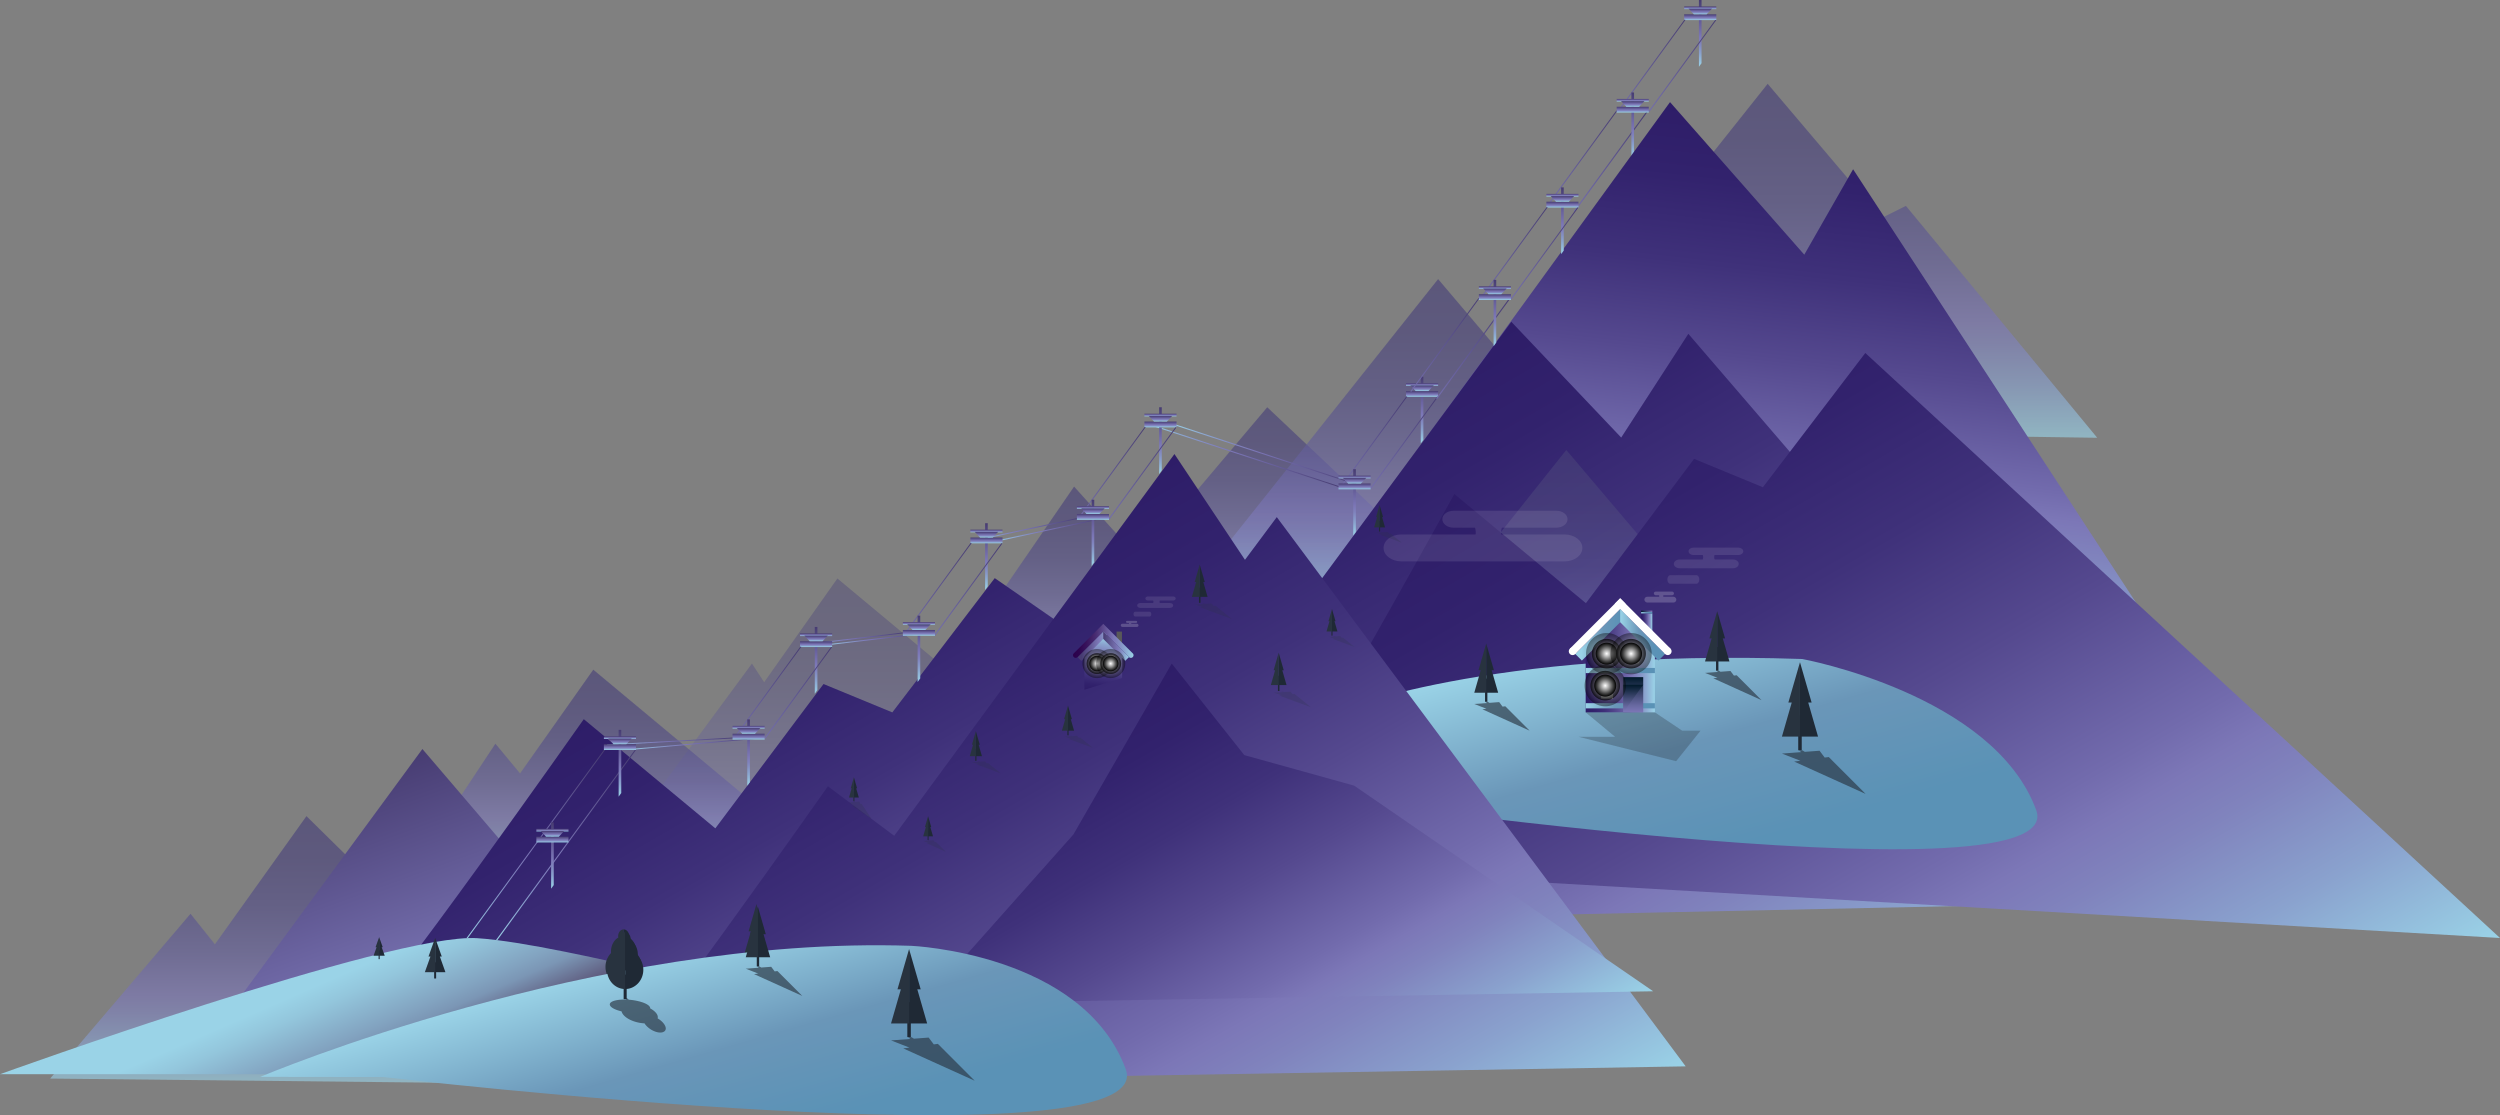 <svg xmlns="http://www.w3.org/2000/svg" xmlns:xlink="http://www.w3.org/1999/xlink" viewBox="0 0 3686.85 1644.58"><rect x="0" y="0" width="3686.85" height="1644.58" fill="#808080" stroke="none"/><defs><style>.cls-1{fill:url(#Безымянный_градиент_145);}.cls-2{fill:url(#Безымянный_градиент_145-2);}.cls-3{fill:url(#Безымянный_градиент_145-3);}.cls-4{fill:url(#Безымянный_градиент_145-4);}.cls-5{fill:url(#Безымянный_градиент_145-5);}.cls-6{fill:url(#Безымянный_градиент_145-6);}.cls-7{fill:url(#Безымянный_градиент_145-7);}.cls-8{fill:url(#Безымянный_градиент_145-8);}.cls-9{fill:url(#Безымянный_градиент_145-9);}.cls-10{fill:url(#Безымянный_градиент_145-10);}.cls-11{fill:url(#Безымянный_градиент_145-11);}.cls-12{fill:url(#Безымянный_градиент_145-12);}.cls-13,.cls-14,.cls-15,.cls-18,.cls-20,.cls-21,.cls-22,.cls-30{opacity:0.64;}.cls-102,.cls-103,.cls-105,.cls-106,.cls-121,.cls-122,.cls-123,.cls-126,.cls-127,.cls-129,.cls-13,.cls-130,.cls-14,.cls-15,.cls-18,.cls-19,.cls-20,.cls-21,.cls-22,.cls-30,.cls-36{isolation:isolate;}.cls-13{fill:url(#Безымянный_градиент_39);}.cls-14{fill:url(#Безымянный_градиент_39-2);}.cls-15{fill:url(#Безымянный_градиент_39-3);}.cls-16{fill:url(#Безымянный_градиент_118);}.cls-17{fill:url(#Безымянный_градиент_118-2);}.cls-18{fill:url(#Безымянный_градиент_39-4);}.cls-102,.cls-105,.cls-122,.cls-126,.cls-129,.cls-19{opacity:0.4;}.cls-19{fill:url(#Безымянный_градиент_39-5);}.cls-20{fill:url(#Безымянный_градиент_39-6);}.cls-21{fill:url(#Безымянный_градиент_39-7);}.cls-22{fill:url(#Безымянный_градиент_39-8);}.cls-23{fill:url(#Безымянный_градиент_145-13);}.cls-24{fill:url(#Безымянный_градиент_145-14);}.cls-25{fill:url(#Безымянный_градиент_118-3);}.cls-26{fill:url(#Безымянный_градиент_118-4);}.cls-27{fill:url(#Безымянный_градиент_126);}.cls-28{fill:#1f2935;}.cls-121,.cls-29,.cls-30,.cls-36{fill:#28333f;}.cls-31{fill:url(#Безымянный_градиент_118-5);}.cls-32{fill:url(#Безымянный_градиент_118-6);}.cls-33{fill:url(#Безымянный_градиент_47);}.cls-34{opacity:0.1;}.cls-35{fill:#fff;}.cls-109,.cls-36{opacity:0.2;}.cls-37{fill:url(#Безымянный_градиент_145-15);}.cls-38{fill:url(#Безымянный_градиент_145-16);}.cls-39{fill:url(#Безымянный_градиент_147);}.cls-40{fill:url(#Безымянный_градиент_147-2);}.cls-41{fill:url(#Безымянный_градиент_145-17);}.cls-42{fill:url(#Безымянный_градиент_145-18);}.cls-43{fill:url(#Безымянный_градиент_147-3);}.cls-44{fill:url(#Безымянный_градиент_147-4);}.cls-45{fill:url(#Безымянный_градиент_145-19);}.cls-46{fill:url(#Безымянный_градиент_145-20);}.cls-47{fill:url(#Безымянный_градиент_145-21);}.cls-48{fill:url(#Безымянный_градиент_145-22);}.cls-49{fill:url(#Безымянный_градиент_145-23);}.cls-50{fill:url(#Безымянный_градиент_145-24);}.cls-51{fill:url(#Безымянный_градиент_145-25);}.cls-52{fill:url(#Безымянный_градиент_145-26);}.cls-53{fill:url(#Безымянный_градиент_145-27);}.cls-54{fill:url(#Безымянный_градиент_145-28);}.cls-55{fill:url(#Безымянный_градиент_145-29);}.cls-56{fill:url(#Безымянный_градиент_145-30);}.cls-57{fill:url(#Безымянный_градиент_145-31);}.cls-58{fill:url(#Безымянный_градиент_145-32);}.cls-59{fill:url(#Безымянный_градиент_145-33);}.cls-60{fill:url(#Безымянный_градиент_145-34);}.cls-61{fill:url(#Безымянный_градиент_145-35);}.cls-62{fill:url(#Безымянный_градиент_145-36);}.cls-63{fill:url(#Безымянный_градиент_145-37);}.cls-64{fill:url(#Безымянный_градиент_145-38);}.cls-65{fill:url(#Безымянный_градиент_145-39);}.cls-66{fill:url(#Безымянный_градиент_145-40);}.cls-67{fill:url(#Безымянный_градиент_145-41);}.cls-68{fill:url(#Безымянный_градиент_145-42);}.cls-69{fill:url(#Безымянный_градиент_145-43);}.cls-70{fill:url(#Безымянный_градиент_145-44);}.cls-71{fill:url(#Безымянный_градиент_147-5);}.cls-72{fill:url(#Безымянный_градиент_147-6);}.cls-73{fill:url(#Безымянный_градиент_145-45);}.cls-74{fill:url(#Безымянный_градиент_145-46);}.cls-75{fill:url(#Безымянный_градиент_145-47);}.cls-76{fill:url(#Безымянный_градиент_145-48);}.cls-77{fill:url(#Безымянный_градиент_145-49);}.cls-78{fill:url(#Безымянный_градиент_145-50);}.cls-79{fill:url(#Безымянный_градиент_145-51);}.cls-80{fill:url(#Безымянный_градиент_145-52);}.cls-81{fill:url(#Безымянный_градиент_145-53);}.cls-82{fill:url(#Безымянный_градиент_145-54);}.cls-83{fill:url(#Безымянный_градиент_145-55);}.cls-84{fill:url(#Безымянный_градиент_145-56);}.cls-85{fill:url(#Безымянный_градиент_145-57);}.cls-86{fill:url(#Безымянный_градиент_145-58);}.cls-87{fill:url(#Безымянный_градиент_145-59);}.cls-88{fill:url(#Безымянный_градиент_145-60);}.cls-89{fill:url(#Безымянный_градиент_145-61);}.cls-90{fill:url(#Безымянный_градиент_145-62);}.cls-91{fill:url(#Безымянный_градиент_145-63);}.cls-92{fill:url(#Безымянный_градиент_145-64);}.cls-93{fill:url(#Безымянный_градиент_145-65);}.cls-94{fill:url(#Безымянный_градиент_145-66);}.cls-95{fill:url(#Безымянный_градиент_145-67);}.cls-96{fill:url(#Безымянный_градиент_145-68);}.cls-97{fill:#595959;}.cls-98{fill:url(#Безымянный_градиент_118-7);}.cls-99{fill:url(#Безымянный_градиент_145-69);}.cls-100{fill:url(#Безымянный_градиент_145-70);}.cls-101{fill:url(#Безымянный_градиент_107);}.cls-102{fill:url(#Безымянный_градиент_136);}.cls-103,.cls-106,.cls-123,.cls-127,.cls-130{opacity:0.72;}.cls-103{fill:url(#Безымянный_градиент_136-2);}.cls-104{fill:url(#Безымянный_градиент_136-3);}.cls-105{fill:url(#Безымянный_градиент_136-4);}.cls-106{fill:url(#Безымянный_градиент_136-5);}.cls-107{fill:url(#Безымянный_градиент_136-6);}.cls-108{fill:url(#Безымянный_градиент_126-2);}.cls-110{fill:url(#Безымянный_градиент_147-7);}.cls-111{fill:url(#Безымянный_градиент_118-8);}.cls-112{fill:url(#Безымянный_градиент_118-9);}.cls-113{fill:url(#Безымянный_градиент_126-3);}.cls-114{fill:url(#Безымянный_градиент_126-4);}.cls-115{fill:url(#Безымянный_градиент_126-5);}.cls-116{fill:url(#Безымянный_градиент_126-6);}.cls-117{fill:url(#Безымянный_градиент_125);}.cls-118{fill:url(#Безымянный_градиент_125-2);}.cls-119{fill:url(#Безымянный_градиент_125-3);}.cls-120{fill:url(#Безымянный_градиент_126-7);}.cls-121{opacity:0.3;}.cls-122{fill:url(#Безымянный_градиент_136-7);}.cls-123{fill:url(#Безымянный_градиент_136-8);}.cls-124{fill:url(#Безымянный_градиент_136-9);}.cls-125{fill:url(#Безымянный_градиент_147-8);}.cls-126{fill:url(#Безымянный_градиент_136-10);}.cls-127{fill:url(#Безымянный_градиент_136-11);}.cls-128{fill:url(#Безымянный_градиент_136-12);}.cls-129{fill:url(#Безымянный_градиент_136-13);}.cls-130{fill:url(#Безымянный_градиент_136-14);}.cls-131{fill:url(#Безымянный_градиент_136-15);}.cls-132{fill:url(#Безымянный_градиент_145-71);}.cls-133{fill:url(#Безымянный_градиент_145-72);}.cls-134{fill:url(#Безымянный_градиент_145-73);}.cls-135{fill:url(#Безымянный_градиент_145-74);}.cls-136{fill:url(#Безымянный_градиент_145-75);}.cls-137{fill:url(#Безымянный_градиент_145-76);}.cls-138{fill:url(#Безымянный_градиент_145-77);}.cls-139{fill:url(#Безымянный_градиент_145-78);}</style><linearGradient id="Безымянный_градиент_145" x1="-3556.54" y1="1413.78" x2="-3340.79" y2="1413.78" gradientTransform="translate(-1171.48 1646) rotate(180)" gradientUnits="userSpaceOnUse"><stop offset="0" stop-color="#473c72"/><stop offset="0.56" stop-color="#7c77b7"/><stop offset="0.65" stop-color="#8083bd"/><stop offset="0.8" stop-color="#8aa2ce"/><stop offset="1" stop-color="#9ad3e7"/></linearGradient><linearGradient id="Безымянный_градиент_145-2" x1="-3602.72" y1="1408.57" x2="-3369.67" y2="1408.57" xlink:href="#Безымянный_градиент_145"/><linearGradient id="Безымянный_градиент_145-3" x1="-3678.89" y1="1646" x2="-3678.89" y2="1547.53" xlink:href="#Безымянный_градиент_145"/><linearGradient id="Безымянный_градиент_145-4" x1="-3678.89" y1="1624.88" x2="-3678.89" y2="1616.36" xlink:href="#Безымянный_градиент_145"/><linearGradient id="Безымянный_градиент_145-5" x1="-3678.89" y1="1636.46" x2="-3678.89" y2="1632.55" xlink:href="#Безымянный_градиент_145"/><linearGradient id="Безымянный_градиент_145-6" x1="-3678.89" y1="1633.21" x2="-3678.89" y2="1624.88" xlink:href="#Безымянный_градиент_145"/><linearGradient id="Безымянный_градиент_145-7" x1="-3657.09" y1="1549.47" x2="-3446.07" y2="1549.47" xlink:href="#Безымянный_градиент_145"/><linearGradient id="Безымянный_градиент_145-8" x1="-3702.57" y1="1548.58" x2="-3490.52" y2="1548.58" xlink:href="#Безымянный_градиент_145"/><linearGradient id="Безымянный_градиент_145-9" x1="-3579.32" y1="1509.65" x2="-3579.32" y2="1411.8" xlink:href="#Безымянный_градиент_145"/><linearGradient id="Безымянный_градиент_145-10" x1="-3579.32" y1="1488.53" x2="-3579.32" y2="1480.01" xlink:href="#Безымянный_градиент_145"/><linearGradient id="Безымянный_градиент_145-11" x1="-3579.32" y1="1500.1" x2="-3579.32" y2="1496.2" xlink:href="#Безымянный_градиент_145"/><linearGradient id="Безымянный_градиент_145-12" x1="-3579.33" y1="1496.85" x2="-3579.33" y2="1488.53" xlink:href="#Безымянный_градиент_145"/><linearGradient id="Безымянный_градиент_39" x1="766.94" y1="1045.41" x2="766.94" y2="721.41" gradientTransform="matrix(1, 0, 0, -1, 1181.56, 1646)" gradientUnits="userSpaceOnUse"><stop offset="0" stop-color="#474078"/><stop offset="0.16" stop-color="#4b447c"/><stop offset="0.34" stop-color="#554f89"/><stop offset="0.51" stop-color="#66619d"/><stop offset="0.67" stop-color="#7c77b7"/><stop offset="0.73" stop-color="#8083bd"/><stop offset="0.85" stop-color="#8aa2ce"/><stop offset="1" stop-color="#9ad3e7"/></linearGradient><linearGradient id="Безымянный_градиент_39-2" x1="943.79" y1="1234.41" x2="943.79" y2="721.41" xlink:href="#Безымянный_градиент_39"/><linearGradient id="Безымянный_градиент_39-3" x1="1510.79" y1="1522.41" x2="1510.79" y2="1000.41" xlink:href="#Безымянный_градиент_39"/><linearGradient id="Безымянный_градиент_118" x1="-2779.43" y1="377.57" x2="-2373.04" y2="-326.32" gradientTransform="matrix(-0.92, 0.4, -0.4, -0.92, 212.18, 1629.56)" gradientUnits="userSpaceOnUse"><stop offset="0" stop-color="#2e1d68"/><stop offset="0.12" stop-color="#32226d"/><stop offset="0.28" stop-color="#3f317a"/><stop offset="0.44" stop-color="#55498f"/><stop offset="0.62" stop-color="#726bad"/><stop offset="0.67" stop-color="#7c77b7"/><stop offset="0.73" stop-color="#8083bd"/><stop offset="0.85" stop-color="#8aa2ce"/><stop offset="1" stop-color="#9ad3e7"/></linearGradient><linearGradient id="Безымянный_градиент_118-2" x1="1950.68" y1="1010.81" x2="2566.03" y2="-55" gradientTransform="matrix(1, 0, 0, -1, 0, 1646)" xlink:href="#Безымянный_градиент_118"/><linearGradient id="Безымянный_градиент_39-4" x1="1132.79" y1="982.41" x2="1132.79" y2="469.41" xlink:href="#Безымянный_градиент_39"/><linearGradient id="Безымянный_градиент_39-5" x1="-3025.16" y1="792.88" x2="-3025.16" y2="325.41" gradientTransform="translate(-1844.22 1646) rotate(180)" xlink:href="#Безымянный_градиент_39"/><linearGradient id="Безымянный_градиент_39-6" x1="-2219.66" y1="442.41" x2="-2219.66" y2="48.97" gradientTransform="translate(-1844.22 1646) rotate(180)" xlink:href="#Безымянный_градиент_39"/><linearGradient id="Безымянный_градиент_39-7" x1="-2711.06" y1="658.41" x2="-2711.06" y2="334.95" gradientTransform="translate(-1844.22 1646) rotate(180)" xlink:href="#Безымянный_градиент_39"/><linearGradient id="Безымянный_градиент_39-8" x1="-3432.72" y1="928.41" x2="-3432.72" y2="613.95" gradientTransform="translate(-1844.22 1646) rotate(180)" xlink:href="#Безымянный_градиент_39"/><linearGradient id="Безымянный_градиент_145-13" x1="507.15" y1="499.27" x2="715.72" y2="-73.78" gradientTransform="matrix(1, 0, 0, -1, 0, 1646)" xlink:href="#Безымянный_градиент_145"/><linearGradient id="Безымянный_градиент_145-14" x1="1605.15" y1="751.27" x2="1813.72" y2="178.22" gradientTransform="matrix(1, 0, 0, -1, 0, 1646)" xlink:href="#Безымянный_градиент_145"/><linearGradient id="Безымянный_градиент_118-3" x1="1099.35" y1="723.06" x2="1611.07" y2="-163.26" gradientTransform="matrix(1, 0, 0, -1, 0, 1646)" xlink:href="#Безымянный_градиент_118"/><linearGradient id="Безымянный_градиент_118-4" x1="2342.58" y1="1031.65" x2="3011.61" y2="-127.14" gradientTransform="matrix(1, 0, 0, -1, 0, 1646)" xlink:href="#Безымянный_градиент_118"/><linearGradient id="Безымянный_градиент_126" x1="2370.19" y1="713.34" x2="2495.94" y2="274.8" gradientTransform="matrix(1, 0, 0, -1, 0, 1646)" gradientUnits="userSpaceOnUse"><stop offset="0" stop-color="#9ad3e7"/><stop offset="0.42" stop-color="#6a96b8"/><stop offset="0.78" stop-color="#5a92b6"/></linearGradient><linearGradient id="Безымянный_градиент_118-5" x1="1303.22" y1="728.85" x2="1882.72" y2="-274.86" gradientTransform="matrix(1, 0, 0, -1, 0, 1646)" xlink:href="#Безымянный_градиент_118"/><linearGradient id="Безымянный_градиент_118-6" x1="1588.12" y1="586.65" x2="1974.89" y2="-83.24" gradientTransform="matrix(1, 0, 0, -1, 0, 1646)" xlink:href="#Безымянный_градиент_118"/><linearGradient id="Безымянный_градиент_47" x1="622.48" y1="64.45" x2="550.56" y2="229.08" gradientTransform="matrix(1, 0, 0, -1, 0, 1646)" gradientUnits="userSpaceOnUse"><stop offset="0.09" stop-color="#595073"/><stop offset="0.18" stop-color="#636587"/><stop offset="0.39" stop-color="#7b96b5"/><stop offset="0.5" stop-color="#82a3c0"/><stop offset="0.83" stop-color="#93c6dc"/><stop offset="1" stop-color="#9ad3e7"/></linearGradient><linearGradient id="Безымянный_градиент_145-15" x1="-1961.65" y1="540.86" x2="-1961.65" y2="254.12" xlink:href="#Безымянный_градиент_145"/><linearGradient id="Безымянный_градиент_145-16" x1="-2006.17" y1="540" x2="-2006.17" y2="253.42" xlink:href="#Безымянный_градиент_145"/><linearGradient id="Безымянный_градиент_147" x1="5101.36" y1="8474.78" x2="5101.36" y2="8216.48" gradientTransform="translate(-5119.16 7553.98) rotate(-103.27)" gradientUnits="userSpaceOnUse"><stop offset="0" stop-color="#473c72"/><stop offset="0.56" stop-color="#7c77b7"/><stop offset="0.65" stop-color="#8083bd"/><stop offset="0.8" stop-color="#8aa2ce"/><stop offset="1" stop-color="#9ad3e7"/></linearGradient><linearGradient id="Безымянный_градиент_147-2" x1="5093.1" y1="8509.82" x2="5093.1" y2="8251.52" xlink:href="#Безымянный_градиент_147"/><linearGradient id="Безымянный_градиент_145-17" x1="-1986.17" y1="433.27" x2="-1986.17" y2="335.43" xlink:href="#Безымянный_градиент_145"/><linearGradient id="Безымянный_градиент_145-18" x1="-1986.17" y1="412.16" x2="-1986.17" y2="403.63" xlink:href="#Безымянный_градиент_145"/><linearGradient id="Безымянный_градиент_147-3" x1="4117.28" y1="5311.75" x2="4117.28" y2="5168.52" gradientTransform="translate(719.62 7398.3) rotate(-135)" xlink:href="#Безымянный_градиент_147"/><linearGradient id="Безымянный_градиент_147-4" x1="4091.82" y1="5337.21" x2="4091.82" y2="5193.98" gradientTransform="translate(719.62 7398.3) rotate(-135)" xlink:href="#Безымянный_градиент_147"/><linearGradient id="Безымянный_градиент_145-19" x1="-1986.17" y1="423.73" x2="-1986.17" y2="419.82" xlink:href="#Безымянный_градиент_145"/><linearGradient id="Безымянный_градиент_145-20" x1="-1986.17" y1="420.48" x2="-1986.17" y2="412.16" xlink:href="#Безымянный_градиент_145"/><linearGradient id="Безымянный_градиент_145-21" x1="-2882.85" y1="1045.41" x2="-2882.85" y2="946.94" xlink:href="#Безымянный_градиент_145"/><linearGradient id="Безымянный_градиент_145-22" x1="-2882.85" y1="1024.3" x2="-2882.85" y2="1015.78" xlink:href="#Безымянный_градиент_145"/><linearGradient id="Безымянный_градиент_145-23" x1="-2882.85" y1="1035.87" x2="-2882.85" y2="1031.97" xlink:href="#Безымянный_градиент_145"/><linearGradient id="Безымянный_градиент_145-24" x1="-2882.85" y1="1032.62" x2="-2882.85" y2="1024.3" xlink:href="#Безымянный_градиент_145"/><linearGradient id="Безымянный_градиент_145-25" x1="-2861.05" y1="948.87" x2="-2650.04" y2="948.87" xlink:href="#Безымянный_градиент_145"/><linearGradient id="Безымянный_градиент_145-26" x1="-2906.54" y1="948" x2="-2694.48" y2="948" xlink:href="#Безымянный_градиент_145"/><linearGradient id="Безымянный_градиент_145-27" x1="-2783.29" y1="909.06" x2="-2783.29" y2="811.22" xlink:href="#Безымянный_градиент_145"/><linearGradient id="Безымянный_градиент_145-28" x1="-2783.29" y1="887.94" x2="-2783.29" y2="879.42" xlink:href="#Безымянный_градиент_145"/><linearGradient id="Безымянный_градиент_145-29" x1="-2783.29" y1="899.51" x2="-2783.29" y2="895.61" xlink:href="#Безымянный_градиент_145"/><linearGradient id="Безымянный_градиент_145-30" x1="-2783.29" y1="896.26" x2="-2783.29" y2="887.94" xlink:href="#Безымянный_градиент_145"/><linearGradient id="Безымянный_градиент_145-31" x1="-3268.65" y1="1090.41" x2="-3268.65" y2="991.94" xlink:href="#Безымянный_градиент_145"/><linearGradient id="Безымянный_градиент_145-32" x1="-3268.65" y1="1069.3" x2="-3268.65" y2="1060.78" xlink:href="#Безымянный_градиент_145"/><linearGradient id="Безымянный_градиент_145-33" x1="-3268.65" y1="1080.87" x2="-3268.65" y2="1076.97" xlink:href="#Безымянный_градиент_145"/><linearGradient id="Безымянный_градиент_145-34" x1="-3268.65" y1="1077.62" x2="-3268.65" y2="1069.3" xlink:href="#Безымянный_градиент_145"/><linearGradient id="Безымянный_градиент_145-35" x1="-3246.85" y1="993.87" x2="-3035.83" y2="993.87" xlink:href="#Безымянный_градиент_145"/><linearGradient id="Безымянный_градиент_145-36" x1="-3292.31" y1="993" x2="-3080.26" y2="993" xlink:href="#Безымянный_градиент_145"/><linearGradient id="Безымянный_градиент_145-37" x1="-3169.09" y1="954.06" x2="-3169.09" y2="856.22" xlink:href="#Безымянный_градиент_145"/><linearGradient id="Безымянный_градиент_145-38" x1="-3169.09" y1="932.94" x2="-3169.09" y2="924.42" xlink:href="#Безымянный_градиент_145"/><linearGradient id="Безымянный_градиент_145-39" x1="-3169.09" y1="944.51" x2="-3169.09" y2="940.61" xlink:href="#Безымянный_градиент_145"/><linearGradient id="Безымянный_градиент_145-40" x1="-3169.09" y1="941.26" x2="-3169.09" y2="932.94" xlink:href="#Безымянный_градиент_145"/><linearGradient id="Безымянный_градиент_145-41" x1="-3353.3" y1="1137.36" x2="-3137.55" y2="1137.36" xlink:href="#Безымянный_градиент_145"/><linearGradient id="Безымянный_градиент_145-42" x1="-3399.48" y1="1132.19" x2="-3166.43" y2="1132.19" xlink:href="#Безымянный_градиент_145"/><linearGradient id="Безымянный_градиент_145-43" x1="-3475.65" y1="1369.61" x2="-3475.65" y2="1271.14" xlink:href="#Безымянный_градиент_145"/><linearGradient id="Безымянный_градиент_145-44" x1="-3475.65" y1="1348.5" x2="-3475.65" y2="1339.97" xlink:href="#Безымянный_градиент_145"/><linearGradient id="Безымянный_градиент_147-5" x1="4183.79" y1="5007.55" x2="4183.79" y2="4883.37" gradientTransform="translate(719.62 7398.3) rotate(-135)" xlink:href="#Безымянный_градиент_147"/><linearGradient id="Безымянный_градиент_147-6" x1="4158.34" y1="5033.01" x2="4158.34" y2="4908.83" gradientTransform="translate(719.62 7398.3) rotate(-135)" xlink:href="#Безымянный_градиент_147"/><linearGradient id="Безымянный_градиент_145-45" x1="-3475.65" y1="1360.07" x2="-3475.65" y2="1356.17" xlink:href="#Безымянный_градиент_145"/><linearGradient id="Безымянный_градиент_145-46" x1="-3475.65" y1="1356.82" x2="-3475.65" y2="1348.5" xlink:href="#Безымянный_градиент_145"/><linearGradient id="Безымянный_градиент_145-47" x1="-3453.88" y1="1273.08" x2="-3242.86" y2="1273.08" xlink:href="#Безымянный_градиент_145"/><linearGradient id="Безымянный_градиент_145-48" x1="-3499.33" y1="1272.21" x2="-3287.28" y2="1272.21" xlink:href="#Безымянный_градиент_145"/><linearGradient id="Безымянный_градиент_145-49" x1="-3376.08" y1="1233.26" x2="-3376.08" y2="1135.41" xlink:href="#Безымянный_градиент_145"/><linearGradient id="Безымянный_градиент_145-50" x1="-3376.08" y1="1212.14" x2="-3376.08" y2="1203.62" xlink:href="#Безымянный_градиент_145"/><linearGradient id="Безымянный_градиент_145-51" x1="-3376.08" y1="1223.71" x2="-3376.08" y2="1219.81" xlink:href="#Безымянный_градиент_145"/><linearGradient id="Безымянный_градиент_145-52" x1="-3376.09" y1="1220.46" x2="-3376.09" y2="1212.14" xlink:href="#Безымянный_градиент_145"/><linearGradient id="Безымянный_градиент_145-53" x1="-1947.93" y1="721.41" x2="-1947.93" y2="622.94" gradientTransform="translate(-744.41 1646) rotate(180)" xlink:href="#Безымянный_градиент_145"/><linearGradient id="Безымянный_градиент_145-54" x1="-1947.93" y1="700.3" x2="-1947.93" y2="691.77" gradientTransform="translate(-744.41 1646) rotate(180)" xlink:href="#Безымянный_градиент_145"/><linearGradient id="Безымянный_градиент_145-55" x1="-1947.93" y1="711.87" x2="-1947.93" y2="707.97" gradientTransform="translate(-744.41 1646) rotate(180)" xlink:href="#Безымянный_градиент_145"/><linearGradient id="Безымянный_градиент_145-56" x1="-1947.94" y1="708.62" x2="-1947.94" y2="700.3" gradientTransform="translate(-744.41 1646) rotate(180)" xlink:href="#Безымянный_градиент_145"/><linearGradient id="Безымянный_градиент_145-57" x1="-1876.28" y1="692.63" x2="-1876.28" y2="405.88" gradientTransform="translate(-744.41 1646) rotate(180)" xlink:href="#Безымянный_градиент_145"/><linearGradient id="Безымянный_градиент_145-58" x1="-1921.73" y1="691.77" x2="-1921.73" y2="405.2" gradientTransform="translate(-744.41 1646) rotate(180)" xlink:href="#Безымянный_градиент_145"/><linearGradient id="Безымянный_градиент_145-59" x1="-2199.14" y1="874.41" x2="-2199.14" y2="775.94" gradientTransform="translate(-744.41 1646) rotate(180)" xlink:href="#Безымянный_градиент_145"/><linearGradient id="Безымянный_градиент_145-60" x1="-2199.14" y1="853.3" x2="-2199.14" y2="844.77" gradientTransform="translate(-744.41 1646) rotate(180)" xlink:href="#Безымянный_градиент_145"/><linearGradient id="Безымянный_градиент_145-61" x1="-2199.14" y1="864.87" x2="-2199.14" y2="860.97" gradientTransform="translate(-744.41 1646) rotate(180)" xlink:href="#Безымянный_градиент_145"/><linearGradient id="Безымянный_градиент_145-62" x1="-2199.14" y1="861.62" x2="-2199.14" y2="853.3" gradientTransform="translate(-744.41 1646) rotate(180)" xlink:href="#Безымянный_градиент_145"/><linearGradient id="Безымянный_градиент_145-63" x1="-2127.32" y1="845.6" x2="-2127.32" y2="558.85" gradientTransform="translate(-744.41 1646) rotate(180)" xlink:href="#Безымянный_градиент_145"/><linearGradient id="Безымянный_градиент_145-64" x1="-2172.28" y1="844.77" x2="-2172.28" y2="558.2" gradientTransform="translate(-744.41 1646) rotate(180)" xlink:href="#Безымянный_градиент_145"/><linearGradient id="Безымянный_градиент_145-65" x1="-2099.58" y1="738.06" x2="-2099.58" y2="640.21" gradientTransform="translate(-744.41 1646) rotate(180)" xlink:href="#Безымянный_градиент_145"/><linearGradient id="Безымянный_градиент_145-66" x1="-2099.58" y1="716.94" x2="-2099.58" y2="708.42" gradientTransform="translate(-744.41 1646) rotate(180)" xlink:href="#Безымянный_градиент_145"/><linearGradient id="Безымянный_градиент_145-67" x1="-2099.58" y1="728.51" x2="-2099.58" y2="724.61" gradientTransform="translate(-744.41 1646) rotate(180)" xlink:href="#Безымянный_градиент_145"/><linearGradient id="Безымянный_градиент_145-68" x1="-2099.58" y1="725.26" x2="-2099.58" y2="716.94" gradientTransform="translate(-744.41 1646) rotate(180)" xlink:href="#Безымянный_градиент_145"/><linearGradient id="Безымянный_градиент_118-7" x1="1621.13" y1="625.34" x2="1634" y2="706.64" gradientTransform="matrix(1, 0, 0, -1, 0, 1646)" xlink:href="#Безымянный_градиент_118"/><linearGradient id="Безымянный_градиент_145-69" x1="1589.05" y1="693.36" x2="1633.02" y2="693.36" gradientTransform="matrix(0.71, 0.71, 0.71, -0.71, -18.03, 302.9)" xlink:href="#Безымянный_градиент_145"/><linearGradient id="Безымянный_градиент_145-70" x1="1627.01" y1="693.18" x2="1664.93" y2="693.18" gradientTransform="matrix(1, 0, 0, -1, 0, 1646)" xlink:href="#Безымянный_градиент_145"/><linearGradient id="Безымянный_градиент_107" x1="1582.45" y1="700.89" x2="1671.65" y2="700.89" gradientTransform="matrix(1, 0, 0, -1, 0, 1646)" gradientUnits="userSpaceOnUse"><stop offset="0" stop-color="#2b004b"/><stop offset="0.11" stop-color="#2e0550"/><stop offset="0.23" stop-color="#39145d"/><stop offset="0.38" stop-color="#492d73"/><stop offset="0.52" stop-color="#604e92"/><stop offset="0.67" stop-color="#7c77b7"/><stop offset="0.73" stop-color="#8083bd"/><stop offset="0.85" stop-color="#8aa2ce"/><stop offset="1" stop-color="#9ad3e7"/></linearGradient><radialGradient id="Безымянный_градиент_136" cx="1617.86" cy="667.41" r="21.44" gradientTransform="matrix(1, 0, 0, -1, 0, 1646)" gradientUnits="userSpaceOnUse"><stop offset="0" stop-color="#fff"/><stop offset="0.67" stop-color="#515151"/><stop offset="1"/></radialGradient><radialGradient id="Безымянный_градиент_136-2" cx="1617.86" cy="667.41" r="15.34" xlink:href="#Безымянный_градиент_136"/><radialGradient id="Безымянный_градиент_136-3" cx="1617.86" cy="667.41" r="11.37" xlink:href="#Безымянный_градиент_136"/><radialGradient id="Безымянный_градиент_136-4" cx="1638" cy="667.42" r="21.43" xlink:href="#Безымянный_градиент_136"/><radialGradient id="Безымянный_градиент_136-5" cx="1638" cy="667.42" r="15.33" xlink:href="#Безымянный_градиент_136"/><radialGradient id="Безымянный_градиент_136-6" cx="1638" cy="667.41" r="11.37" xlink:href="#Безымянный_градиент_136"/><linearGradient id="Безымянный_градиент_126-2" x1="971.04" y1="241.49" x2="1078.03" y2="-131.64" xlink:href="#Безымянный_градиент_126"/><linearGradient id="Безымянный_градиент_147-7" x1="4239.18" y1="4746.12" x2="4239.18" y2="4595.36" gradientTransform="translate(719.62 7398.3) rotate(-135)" xlink:href="#Безымянный_градиент_147"/><linearGradient id="Безымянный_градиент_118-8" x1="2420.3" y1="724.3" x2="2436.73" y2="724.3" gradientTransform="matrix(1, 0, 0, -1, 0, 1646)" xlink:href="#Безымянный_градиент_118"/><linearGradient id="Безымянный_градиент_118-9" x1="2338.46" y1="668.37" x2="2440.52" y2="668.37" gradientTransform="matrix(1, 0, 0, -1, 0, 1646)" xlink:href="#Безымянный_градиент_118"/><linearGradient id="Безымянный_градиент_126-3" x1="2323.1" y1="709.78" x2="2399.05" y2="709.78" gradientTransform="matrix(0.71, 0.71, 0.71, -0.71, 190.31, -232.57)" xlink:href="#Безымянный_градиент_126"/><linearGradient id="Безымянный_градиент_126-4" x1="2389.35" y1="709.83" x2="2455.57" y2="709.83" xlink:href="#Безымянный_градиент_126"/><linearGradient id="Безымянный_градиент_126-5" x1="2338.46" y1="657.14" x2="2440.52" y2="657.14" xlink:href="#Безымянный_градиент_126"/><linearGradient id="Безымянный_градиент_126-6" x1="2338.46" y1="605.15" x2="2440.52" y2="605.15" xlink:href="#Безымянный_градиент_126"/><linearGradient id="Безымянный_градиент_125" x1="2408.62" y1="647.38" x2="2408.62" y2="595.43" gradientTransform="matrix(1, 0, 0, -1, 0, 1646)" gradientUnits="userSpaceOnUse"><stop offset="0" stop-color="#00192a"/><stop offset="0.45" stop-color="#3d476f"/><stop offset="0.82" stop-color="#6a6aa3"/><stop offset="1" stop-color="#7c77b7"/></linearGradient><linearGradient id="Безымянный_градиент_125-2" x1="2408.62" y1="636.18" x2="2408.62" y2="595.43" xlink:href="#Безымянный_градиент_125"/><linearGradient id="Безымянный_градиент_125-3" x1="2420.29" y1="744.48" x2="2436.74" y2="744.48" xlink:href="#Безымянный_градиент_125"/><linearGradient id="Безымянный_градиент_126-7" x1="2420.29" y1="742.36" x2="2436.74" y2="742.36" xlink:href="#Безымянный_градиент_126"/><radialGradient id="Безымянный_градиент_136-7" cx="2369.42" cy="682" r="30.43" xlink:href="#Безымянный_градиент_136"/><radialGradient id="Безымянный_градиент_136-8" cx="2369.42" cy="682" r="21.77" xlink:href="#Безымянный_градиент_136"/><radialGradient id="Безымянный_градиент_136-9" cx="2369.42" cy="682" r="16.14" xlink:href="#Безымянный_градиент_136"/><linearGradient id="Безымянный_градиент_147-8" x1="4267.08" y1="4720.7" x2="4267.08" y2="4574.86" gradientTransform="translate(719.62 7398.3) rotate(-135)" xlink:href="#Безымянный_градиент_147"/><radialGradient id="Безымянный_градиент_136-10" cx="2405.42" cy="682" r="30.43" xlink:href="#Безымянный_градиент_136"/><radialGradient id="Безымянный_градиент_136-11" cx="2405.42" cy="682" r="21.77" xlink:href="#Безымянный_градиент_136"/><radialGradient id="Безымянный_градиент_136-12" cx="2405.42" cy="682" r="16.14" xlink:href="#Безымянный_градиент_136"/><radialGradient id="Безымянный_градиент_136-13" cx="2367.28" cy="634.84" r="30.44" xlink:href="#Безымянный_градиент_136"/><radialGradient id="Безымянный_градиент_136-14" cx="2367.28" cy="634.85" r="21.77" xlink:href="#Безымянный_градиент_136"/><radialGradient id="Безымянный_градиент_136-15" cx="2367.28" cy="634.86" r="16.14" xlink:href="#Безымянный_градиент_136"/><linearGradient id="Безымянный_градиент_145-71" x1="-2085.73" y1="569.63" x2="-2085.73" y2="471.15" xlink:href="#Безымянный_градиент_145"/><linearGradient id="Безымянный_градиент_145-72" x1="-2085.73" y1="548.51" x2="-2085.73" y2="539.99" xlink:href="#Безымянный_градиент_145"/><linearGradient id="Безымянный_градиент_145-73" x1="-2085.73" y1="560.08" x2="-2085.73" y2="556.18" xlink:href="#Безымянный_градиент_145"/><linearGradient id="Безымянный_градиент_145-74" x1="-2085.73" y1="556.83" x2="-2085.73" y2="548.51" xlink:href="#Безымянный_градиент_145"/><linearGradient id="Безымянный_градиент_145-75" x1="-1848.38" y1="585.06" x2="-1848.38" y2="487.21" gradientTransform="translate(-744.41 1646) rotate(180)" xlink:href="#Безымянный_градиент_145"/><linearGradient id="Безымянный_градиент_145-76" x1="-1848.38" y1="563.94" x2="-1848.38" y2="555.42" gradientTransform="translate(-744.41 1646) rotate(180)" xlink:href="#Безымянный_градиент_145"/><linearGradient id="Безымянный_градиент_145-77" x1="-1848.38" y1="575.51" x2="-1848.38" y2="571.61" gradientTransform="translate(-744.41 1646) rotate(180)" xlink:href="#Безымянный_градиент_145"/><linearGradient id="Безымянный_градиент_145-78" x1="-1848.38" y1="572.26" x2="-1848.38" y2="563.94" gradientTransform="translate(-744.41 1646) rotate(180)" xlink:href="#Безымянный_градиент_145"/></defs><title>mountain_new2</title><g id="Слой_2" data-name="Слой 2"><g id="Слой_1-2" data-name="Слой 1"><g id="Слой_2-2" data-name="Слой 2"><g id="Layer_1" data-name="Layer 1"><path class="cls-1" d="M2284.46,301.49l100.6-137.93-1.33-.61L2283.11,300.74Q2283.8,301.09,2284.46,301.49Z"/><path class="cls-2" d="M2322.62,311.93l108.62-149h-1.95L2321,311.23A16.49,16.49,0,0,1,2322.62,311.93Z"/><polygon class="cls-3" points="2505.46 98.47 2509.35 93.17 2509.35 0 2505.46 0 2505.46 98.47"/><rect class="cls-4" x="2483.72" y="21.12" width="47.37" height="8.52"/><rect class="cls-5" x="2483.72" y="9.54" width="47.37" height="3.9"/><polygon class="cls-6" points="2497.92 21.12 2516.9 21.12 2524.7 12.79 2490.11 12.79 2497.92 21.12"/><path class="cls-7" d="M2387.21,164.28l98.4-134.9-1.31-.6-98.4,134.77A12.87,12.87,0,0,1,2387.21,164.28Z"/><path class="cls-8" d="M2432.26,165.19l98.83-135.55h-1.77l-98.53,134.92Q2431.54,164.85,2432.26,165.19Z"/><polygon class="cls-9" points="2405.9 234.2 2409.79 228.9 2409.79 136.35 2405.9 136.35 2405.9 234.2"/><rect class="cls-10" x="2384.16" y="157.47" width="47.37" height="8.52"/><rect class="cls-11" x="2384.16" y="145.9" width="47.37" height="3.9"/><polygon class="cls-12" points="2398.36 157.47 2417.34 157.47 2425.14 149.15 2390.56 149.15 2398.36 157.47"/><polyline class="cls-13" points="1710 788.63 1868.85 600.59 2030.85 753.59 2066.85 735.59 2187 919.49 1710 924.59 1710 793.66"/><polygon class="cls-14" points="1805.85 807.59 2120.85 411.59 2288.7 609.59 2324.7 591.59 2444.85 775.49 1976.85 924.59 1886.85 915.59 1805.85 807.59"/><polygon class="cls-15" points="2291.85 519.59 2606.85 123.59 2774.7 321.59 2810.7 303.59 3092.85 645.59 2462.85 636.59 2372.85 627.59 2291.85 519.59"/><path class="cls-16" d="M3029.85,906.59c-21.54,4.51,126-9,126-9h0l-423-648-72,126-198-225-549,756Z"/><path class="cls-17" d="M1513.94,1365.59c21.55-4.47,328-440,328-440l107.91-73,279-378,162,170.7,99-153,720,837Z"/><polygon class="cls-18" points="1994.85 1059.59 2309.85 663.59 2477.7 861.59 2513.7 843.59 2633.85 1027.49 2165.85 1176.59 2075.85 1167.59 1994.85 1059.59"/><polygon class="cls-19" points="1504.94 1078.12 1234.94 853.12 1126.94 1006.12 1108.94 978.59 856.94 1320.59 1414.94 1320.59 1468.94 1087.12 1504.94 1078.12"/><polyline class="cls-20" points="676.94 1425.16 451.94 1203.59 316.94 1392.59 280.94 1347.59 73.94 1590.59 676.94 1597.03 676.94 1431.52"/><polyline class="cls-21" points="1144.94 1212.59 874.94 987.59 766.94 1140.59 730.6 1096.75 588.73 1311.05 1068.05 1311.05 1108.94 1221.59"/><polygon class="cls-22" points="1791 933.59 1665 807.59 1584 717.59 1386 1005.59 1386 996.59 1714.11 1032.05 1755 942.59 1791 933.59"/><polyline class="cls-23" points="285.2 1564.4 622.94 1104.59 1045.94 1599.59"/><polyline class="cls-24" points="1383.2 1312.4 1720.94 852.59 2143.94 1347.59"/><path class="cls-25" d="M532.94,1500.59c21.55-4.47,328-440,328-440l194,161,159.53-212.83,101.47,41.83,151.06-198,819,567Z"/><path class="cls-26" d="M1823.85,1275.29c21.56-4.47,320.94-546.75,320.94-546.75l194,161,159.53-212.83,101.47,41.83,151.06-198,936,862.75Z"/><path class="cls-27" d="M1967.85,1050.59s223.18-94.5,689.91-78.74c0,0,282.09,51.74,345.09,222.74,53.6,145.48-1123.59-29.23-1123.59-29.23Z"/><rect class="cls-28" x="2651.92" y="1054.78" width="5.17" height="51.67"/><polygon class="cls-28" points="2666.65 1036.04 2671.65 1036.04 2654.5 976.61 2654.5 1086.3 2681.14 1086.3 2666.65 1036.04"/><polygon class="cls-29" points="2637.37 1036.04 2642.36 1036.04 2627.87 1086.3 2654.5 1086.3 2654.5 976.61 2637.37 1036.04"/><polygon class="cls-30" points="2751.3 1170.83 2696.96 1116.43 2690.94 1117.22 2683.4 1107.14 2661.65 1108.78 2657.82 1106.45 2653.09 1106.75 2656.34 1109.18 2627.87 1111.33 2655.04 1121.92 2645.92 1123.12 2751.3 1170.83"/><path class="cls-31" d="M892.94,1599.59c21.55-4.47,328-440,328-440l97.79,73,413.27-563,104,156,46.94-63,603,810Z"/><path class="cls-32" d="M1215,1482.59c16.55-3.43,152-9,152-9l216-243,145-252,107,135,162,45,441,303.27Z"/><path class="cls-33" d="M0,1584.17s578.87-208.92,703.94-200.58c135,9,463.75,106.11,495,90l-101,64.46-534.79,46.12Z"/><g class="cls-34"><path class="cls-35" d="M2333.56,808.23c0,10.86-11.81,19.66-26.38,19.66H2066.82c-14.57,0-26.38-8.8-26.38-19.66v-.4c0-10.85,11.81-19.65,26.38-19.65h240.36c14.57,0,26.38,8.8,26.38,19.65Z"/><path class="cls-35" d="M2311.7,765.82c0,6.84-7.44,12.38-16.61,12.38H2143.75c-9.18,0-16.62-5.54-16.62-12.38v-.25c0-6.84,7.44-12.37,16.62-12.37h151.34c9.17,0,16.61,5.53,16.61,12.37Z"/><path class="cls-35" d="M2218,799.83a85.17,85.17,0,0,0-45.95,0q9.24-15.5-1.42-31a90.47,90.47,0,0,0,48.8,0Q2208.77,784.34,2218,799.83Z"/></g><rect class="cls-28" x="1113.8" y="1386.18" width="3.5" height="34.91"/><polygon class="cls-28" points="1123.75 1373.52 1127.13 1373.52 1115.54 1333.36 1115.54 1407.47 1133.54 1407.47 1123.75 1373.52"/><polygon class="cls-29" points="1103.96 1373.52 1107.34 1373.52 1097.55 1407.47 1115.54 1407.47 1115.54 1333.36 1103.96 1373.52"/><rect class="cls-28" x="1367.99" y="1224.83" width="1.41" height="14.04"/><polygon class="cls-28" points="1372 1219.74 1373.35 1219.74 1368.69 1203.59 1368.69 1233.39 1375.94 1233.39 1372 1219.74"/><polygon class="cls-29" points="1364.04 1219.74 1365.4 1219.74 1361.46 1233.39 1368.69 1233.39 1368.69 1203.59 1364.04 1219.74"/><polygon class="cls-36" points="1395 1256.37 1380.23 1241.58 1378.6 1241.8 1376.55 1239.06 1370.64 1239.51 1369.6 1238.87 1368.31 1238.95 1369.2 1239.62 1361.46 1240.2 1368.84 1243.08 1366.36 1243.4 1395 1256.37"/><rect class="cls-28" x="1258.59" y="1167.59" width="1.41" height="14.04"/><polygon class="cls-28" points="1262.6 1162.49 1263.95 1162.49 1259.3 1146.34 1259.3 1176.15 1266.54 1176.15 1262.6 1162.49"/><polygon class="cls-29" points="1254.64 1162.49 1256 1162.49 1252.06 1176.15 1259.3 1176.15 1259.3 1146.34 1254.64 1162.49"/><polygon class="cls-36" points="1285.6 1208.12 1270.84 1185.73 1269.2 1186.06 1267.15 1181.91 1261.24 1182.59 1260.2 1181.63 1258.91 1181.75 1259.8 1182.75 1252.06 1183.64 1259.44 1187.99 1256.96 1188.49 1285.6 1208.12"/><rect class="cls-28" x="1438.25" y="1104.59" width="1.75" height="17.45"/><polygon class="cls-28" points="1443.23 1098.26 1444.91 1098.26 1439.13 1078.18 1439.13 1115.23 1448.12 1115.23 1443.23 1098.26"/><polygon class="cls-29" points="1433.34 1098.26 1435.02 1098.26 1430.13 1115.23 1439.13 1115.23 1439.13 1078.18 1433.34 1098.26"/><polygon class="cls-36" points="1476 1140.59 1457.27 1125.38 1455.2 1125.6 1452.6 1122.78 1445.1 1123.24 1443.78 1122.59 1442.15 1122.67 1443.27 1123.35 1433.46 1123.95 1442.82 1126.91 1439.68 1127.25 1476 1140.59"/><rect class="cls-28" x="1574.12" y="1066.94" width="1.75" height="17.45"/><polygon class="cls-28" points="1579.1 1060.61 1580.79 1060.61 1574.99 1040.54 1574.99 1077.59 1583.99 1077.59 1579.1 1060.61"/><polygon class="cls-29" points="1569.21 1060.61 1570.89 1060.61 1566 1077.59 1574.99 1077.59 1574.99 1040.54 1569.21 1060.61"/><polygon class="cls-36" points="1611.87 1102.94 1593.14 1087.73 1591.07 1087.95 1588.47 1085.13 1580.97 1085.59 1579.65 1084.94 1578.02 1085.03 1579.14 1085.71 1569.33 1086.31 1578.69 1089.27 1575.55 1089.6 1611.87 1102.94"/><rect class="cls-28" x="1768.16" y="866.54" width="2.25" height="22.48"/><polygon class="cls-28" points="1774.57 858.38 1776.74 858.38 1769.28 832.52 1769.28 880.25 1780.87 880.25 1774.57 858.38"/><polygon class="cls-29" points="1761.82 858.38 1764 858.38 1757.69 880.25 1769.28 880.25 1769.28 832.52 1761.82 858.38"/><polygon class="cls-36" points="1816.79 912.92 1792.66 893.32 1789.99 893.61 1786.64 889.97 1776.98 890.57 1775.28 889.73 1773.18 889.84 1774.62 890.71 1761.98 891.48 1774.04 895.3 1769.99 895.73 1816.79 912.92"/><rect class="cls-28" x="1884.6" y="996.59" width="2.25" height="22.48"/><polygon class="cls-28" points="1891.01 988.43 1893.18 988.43 1885.72 962.57 1885.72 1010.3 1897.32 1010.3 1891.01 988.43"/><polygon class="cls-29" points="1878.27 988.43 1880.44 988.43 1874.13 1010.3 1885.72 1010.3 1885.72 962.57 1878.27 988.43"/><polygon class="cls-36" points="1933.23 1042.97 1909.11 1023.37 1906.43 1023.66 1903.08 1020.02 1893.42 1020.62 1891.73 1019.78 1889.62 1019.89 1891.07 1020.76 1878.42 1021.53 1890.49 1025.35 1886.44 1025.78 1933.23 1042.97"/><rect class="cls-28" x="1963.54" y="921.75" width="1.56" height="15.64"/><polygon class="cls-28" points="1968 916.08 1969.51 916.08 1964.32 898.1 1964.32 931.29 1972.38 931.29 1968 916.08"/><polygon class="cls-29" points="1959.14 916.08 1960.65 916.08 1956.26 931.29 1964.32 931.29 1964.32 898.1 1959.14 916.08"/><polygon class="cls-36" points="1997.36 954.01 1980.58 940.38 1978.72 940.58 1976.39 938.05 1969.68 938.47 1968.5 937.88 1967.03 937.96 1968.04 938.57 1959.24 939.11 1967.63 941.76 1964.82 942.06 1997.36 954.01"/><rect class="cls-28" x="2033.75" y="768.26" width="1.56" height="15.64"/><polygon class="cls-28" points="2038.2 762.59 2039.71 762.59 2034.53 744.6 2034.53 777.8 2042.59 777.8 2038.2 762.59"/><polygon class="cls-29" points="2029.34 762.59 2030.85 762.59 2026.47 777.8 2034.53 777.8 2034.53 744.6 2029.34 762.59"/><polygon class="cls-36" points="2067.57 800.51 2050.79 786.88 2048.93 787.09 2046.6 784.56 2039.88 784.97 2038.7 784.39 2037.24 784.46 2038.24 785.07 2029.45 785.61 2037.84 788.26 2035.02 788.56 2067.57 800.51"/><rect class="cls-28" x="917.47" y="1433.15" width="4.48" height="36.16"/><path class="cls-29" d="M911.63,1380.5a12,12,0,0,0,.2,2.15c-6.36,3.62-10.77,11.46-10.77,20.58q0,1.15.09,2.28a29.2,29.2,0,0,0-8.21,20.45c0,15.69,12,28.41,26.77,28.41v-83.73C915.24,1370.64,911.63,1375.05,911.63,1380.5Z"/><path class="cls-28" d="M938.27,1405.51q.09-1.12.09-2.28c0-9.12-4.41-17-10.76-20.58a12.93,12.93,0,0,0,.2-2.15c0-5.45-3.62-9.86-8.09-9.86v83.73c14.79,0,26.78-12.72,26.78-28.41A29.16,29.16,0,0,0,938.27,1405.51Z"/><rect class="cls-28" x="558.34" y="1401.59" width="1.6" height="12.93"/><polygon class="cls-28" points="562.9 1396.9 564.45 1396.9 559.14 1382.02 559.14 1409.47 567.39 1409.47 562.9 1396.9"/><polygon class="cls-29" points="553.83 1396.9 555.38 1396.9 550.89 1409.47 559.14 1409.47 559.14 1382.02 553.83 1396.9"/><rect class="cls-28" x="640.24" y="1419.22" width="2.95" height="23.81"/><polygon class="cls-28" points="648.64 1410.59 651.49 1410.59 641.72 1383.19 641.72 1433.74 656.9 1433.74 648.64 1410.59"/><polygon class="cls-29" points="631.94 1410.59 634.79 1410.59 626.52 1433.74 641.72 1433.74 641.72 1383.19 631.94 1410.59"/><path class="cls-37" d="M688.4,1383.54h1.42l202.64-277.81-1.31-.59L687.88,1383.53h.18A1.28,1.28,0,0,1,688.4,1383.54Z"/><path class="cls-38" d="M733.4,1386.55,937.94,1106h-1.78L731.45,1386.33a6.86,6.86,0,0,1,1.19.19C732.9,1386.52,733.15,1386.53,733.4,1386.55Z"/><path class="cls-39" d="M1696.07,625.83v.3c.1.2.1.4.2.6s.1.3.1.5l278.6,91.3.3-1.4L1696,625.33c0,.1,0,.1.1.2Z"/><path class="cls-40" d="M1732.07,625.83v.3c.1.2.1.4.2.6s.1.3.1.5l278.6,91.3.3-1.4L1732,625.33c0,.1,0,.1.1.2Z"/><polygon class="cls-41" points="812.75 1310.57 816.64 1305.27 816.64 1212.73 812.75 1212.73 812.75 1310.57"/><rect class="cls-42" x="791.01" y="1233.84" width="47.37" height="8.52"/><path class="cls-43" d="M1433.93,797.53c.1.1.1.2.2.2s.3.3.5.4l.3.3,161.2-34.7-.5-1.3-162,34.6.1.1C1433.83,797.33,1433.93,797.43,1433.93,797.53Z"/><path class="cls-44" d="M1469.93,797.53c.1.1.1.2.2.2s.3.3.5.4l.3.3,161.2-34.7-.5-1.3-162,34.6.1.1C1469.83,797.33,1469.93,797.43,1469.93,797.53Z"/><rect class="cls-45" x="791.01" y="1222.27" width="47.37" height="3.9"/><polygon class="cls-46" points="805.21 1233.84 824.19 1233.84 831.99 1225.52 797.4 1225.52 805.21 1233.84"/><polygon class="cls-47" points="1709.43 699.06 1713.32 693.76 1713.32 600.59 1709.43 600.59 1709.43 699.06"/><rect class="cls-48" x="1687.69" y="621.7" width="47.37" height="8.52"/><rect class="cls-49" x="1687.69" y="610.13" width="47.37" height="3.9"/><polygon class="cls-50" points="1701.89 621.7 1720.87 621.7 1728.66 613.38 1694.08 613.38 1701.89 621.7"/><path class="cls-51" d="M1591.18,764.86,1689.57,630l-1.3-.6-98.41,134.76A11.94,11.94,0,0,1,1591.18,764.86Z"/><path class="cls-52" d="M1636.22,765.78l98.84-135.56h-1.78l-98.53,134.93A13.54,13.54,0,0,1,1636.22,765.78Z"/><polygon class="cls-53" points="1609.87 834.78 1613.76 829.48 1613.76 736.94 1609.87 736.94 1609.87 834.78"/><rect class="cls-54" x="1588.13" y="758.06" width="47.37" height="8.52"/><rect class="cls-55" x="1588.13" y="746.49" width="47.37" height="3.9"/><polygon class="cls-56" points="1602.33 758.06 1621.31 758.06 1629.11 749.74 1594.52 749.74 1602.33 758.06"/><polygon class="cls-57" points="2095.22 654.06 2099.11 648.76 2099.11 555.59 2095.22 555.59 2095.22 654.06"/><rect class="cls-58" x="2073.48" y="576.7" width="47.37" height="8.52"/><rect class="cls-59" x="2073.48" y="565.13" width="47.37" height="3.9"/><polygon class="cls-60" points="2087.68 576.7 2106.66 576.7 2114.46 568.38 2079.87 568.38 2087.68 576.7"/><path class="cls-61" d="M1977,719.86,2075.37,585l-1.31-.6-98.4,134.76A14.33,14.33,0,0,1,1977,719.86Z"/><path class="cls-62" d="M2022,720.78l98.83-135.56h-1.77l-98.53,134.93Q2021.28,720.44,2022,720.78Z"/><polygon class="cls-63" points="1995.66 789.78 1999.55 784.48 1999.55 691.94 1995.66 691.94 1995.66 789.78"/><rect class="cls-64" x="1973.92" y="713.06" width="47.37" height="8.52"/><rect class="cls-65" x="1973.92" y="701.49" width="47.37" height="3.9"/><polygon class="cls-66" points="1988.12 713.06 2007.1 713.06 2014.9 704.74 1980.32 704.74 1988.12 713.06"/><path class="cls-67" d="M2081.22,577.88,2181.82,440l-1.33-.61L2079.87,577.13Q2080.56,577.48,2081.22,577.88Z"/><path class="cls-68" d="M2119.38,588.31l108.62-149h-1.95L2117.76,587.62A16.41,16.41,0,0,1,2119.38,588.31Z"/><polygon class="cls-69" points="2302.22 374.86 2306.11 369.56 2306.11 276.39 2302.22 276.39 2302.22 374.86"/><rect class="cls-70" x="2280.48" y="297.5" width="47.37" height="8.52"/><path class="cls-71" d="M1183.1,950.7c.1.1.1.2.2.2s.3.3.5.4l.3.3,151.7-18-.5-1.3-152.5,17.9.1.1C1183,950.5,1183.1,950.6,1183.1,950.7Z"/><path class="cls-72" d="M1219.1,950.7c.1.1.1.2.2.2s.3.3.5.4l.3.3,151.7-18-.5-1.3-152.5,17.9.1.1C1219,950.5,1219.1,950.6,1219.1,950.7Z"/><rect class="cls-73" x="2280.48" y="285.93" width="47.37" height="3.9"/><polygon class="cls-74" points="2294.68 297.5 2313.66 297.5 2321.46 289.18 2286.87 289.18 2294.68 297.5"/><path class="cls-75" d="M2184,440.66l98.4-134.89-1.31-.6-98.4,134.76Z"/><path class="cls-76" d="M2229,441.58,2327.85,306h-1.77l-98.53,135A15.11,15.11,0,0,1,2229,441.58Z"/><polygon class="cls-77" points="2202.66 510.59 2206.55 505.29 2206.55 412.74 2202.66 412.74 2202.66 510.59"/><rect class="cls-78" x="2180.92" y="433.86" width="47.37" height="8.52"/><rect class="cls-79" x="2180.92" y="422.29" width="47.37" height="3.9"/><polygon class="cls-80" points="2195.12 433.86 2214.1 433.86 2221.9 425.54 2187.32 425.54 2195.12 433.86"/><polygon class="cls-81" points="1201.58 1023.06 1205.47 1017.76 1205.47 924.59 1201.58 924.59 1201.58 1023.06"/><rect class="cls-82" x="1179.84" y="945.7" width="47.37" height="8.52"/><rect class="cls-83" x="1179.84" y="934.13" width="47.37" height="3.9"/><polygon class="cls-84" points="1194.04 945.7 1213.02 945.7 1220.82 937.38 1186.24 937.38 1194.04 945.7"/><path class="cls-85" d="M1082.31,1088.53l1,.44,98.47-135-1.3-.6L1082,1088.28Z"/><path class="cls-86" d="M1128.08,1088.66a5.45,5.45,0,0,1,.7.57l98.43-135h-1.77l-98,134.17A1.8,1.8,0,0,1,1128.08,1088.66Z"/><polygon class="cls-87" points="1452.79 870.06 1456.68 864.76 1456.68 771.59 1452.79 771.59 1452.79 870.06"/><rect class="cls-88" x="1431.05" y="792.7" width="47.37" height="8.52"/><rect class="cls-89" x="1431.05" y="781.13" width="47.37" height="3.9"/><polygon class="cls-90" points="1445.25 792.7 1464.23 792.7 1472.02 784.38 1437.44 784.38 1445.25 792.7"/><path class="cls-91" d="M1334,936.6,1432.93,801l-1.3-.6-98.74,135.2C1333.27,935.92,1333.64,936.25,1334,936.6Z"/><path class="cls-92" d="M1378.43,938.21v.09l100-137.07h-1.78l-99.34,136A2,2,0,0,1,1378.43,938.21Z"/><polygon class="cls-93" points="1353.23 1005.79 1357.12 1000.49 1357.12 907.94 1353.23 907.94 1353.23 1005.79"/><rect class="cls-94" x="1331.49" y="929.06" width="47.37" height="8.52"/><rect class="cls-95" x="1331.49" y="917.49" width="47.37" height="3.9"/><polygon class="cls-96" points="1345.69 929.06 1364.67 929.06 1372.47 920.74 1337.88 920.74 1345.69 929.06"/><rect class="cls-97" x="1646.64" y="931.44" width="7.94" height="17.69"/><polygon class="cls-98" points="1654.79 1000.02 1599.21 1017.19 1599.2 967.18 1626.99 938.25 1655.16 967.24 1654.79 1000.02"/><rect class="cls-99" x="1583.92" y="948.71" width="54.33" height="7.87" transform="translate(-201.5 1419.18) rotate(-45.03)"/><polygon class="cls-100" points="1659.36 974.59 1627.01 942.2 1627.01 931.05 1664.93 969.02 1659.36 974.59"/><rect class="cls-35" x="1609.25" y="970.32" width="12.33" height="17.1"/><polygon class="cls-35" points="1621.58 970.32 1609.25 987.42 1621.58 987.42 1621.58 970.32"/><rect class="cls-35" x="1632.43" y="970.32" width="12.33" height="17.1"/><polygon class="cls-35" points="1644.76 970.32 1632.43 987.42 1644.76 987.42 1644.76 970.32"/><path class="cls-101" d="M1670.45,963.51h0L1627,920l-43.39,43.46h0a3.94,3.94,0,1,0,5.57,5.58h0l37.86-37.9,37.88,37.92h0a3.94,3.94,0,0,0,5.57-5.58h0Z"/><path class="cls-35" d="M1613.19,966.39a3.93,3.93,0,0,0-3.94,3.94v.06h7.89A4,4,0,0,0,1613.19,966.39Z"/><path class="cls-35" d="M1617.63,966.39a4,4,0,0,0-4,4h7.9A4,4,0,0,0,1617.63,966.39Z"/><rect class="cls-35" x="1613.19" y="966.38" width="4.44" height="3.97"/><path class="cls-35" d="M1636.38,966.4a4,4,0,0,0-4,4h7.9A4,4,0,0,0,1636.38,966.4Z"/><path class="cls-35" d="M1640.81,966.4a3.93,3.93,0,0,0-3.94,3.94v.06h7.89a3.94,3.94,0,0,0-3.88-4Z"/><rect class="cls-35" x="1636.38" y="966.38" width="4.44" height="3.97"/><path class="cls-102" d="M1639.3,978.59a21.44,21.44,0,1,1-21.44-21.44h0A21.44,21.44,0,0,1,1639.3,978.59Z"/><path class="cls-103" d="M1633.2,978.59a15.34,15.34,0,1,1-15.34-15.34h0a15.33,15.33,0,0,1,15.34,15.32Z"/><path class="cls-104" d="M1629.23,978.59a11.37,11.37,0,1,1-11.37-11.37h0a11.37,11.37,0,0,1,11.37,11.35Z"/><path class="cls-105" d="M1659.43,978.59A21.43,21.43,0,1,1,1638,957.15a21.42,21.42,0,0,1,21.43,21.44Z"/><path class="cls-106" d="M1653.33,978.59A15.33,15.33,0,1,1,1638,963.25a15.33,15.33,0,0,1,15.33,15.34Z"/><path class="cls-107" d="M1649.37,978.59A11.37,11.37,0,1,1,1638,967.22a11.37,11.37,0,0,1,11.37,11.37Z"/><path class="cls-108" d="M383.85,1588.09s493.33-209,960.06-193.24c0,0,253.27,10.93,316.27,181.93,53.6,145.48-1094.77,11.58-1094.77,11.58Z"/><rect class="cls-28" x="1116.04" y="1390.37" width="3.5" height="34.91"/><polygon class="cls-28" points="1125.99 1377.71 1129.37 1377.71 1117.79 1337.56 1117.79 1411.67 1135.79 1411.67 1125.99 1377.71"/><polygon class="cls-29" points="1106.21 1377.71 1109.59 1377.71 1099.79 1411.67 1117.79 1411.67 1117.79 1337.56 1106.21 1377.71"/><polygon class="cls-30" points="1183.18 1468.78 1146.48 1432.02 1142.41 1432.56 1137.31 1425.75 1122.62 1426.86 1120.03 1425.28 1116.83 1425.49 1119.03 1427.13 1099.79 1428.58 1118.15 1435.74 1111.99 1436.54 1183.18 1468.78"/><rect class="cls-28" x="2530.71" y="954.18" width="3.5" height="34.91"/><polygon class="cls-28" points="2540.66 941.52 2544.04 941.52 2532.45 901.36 2532.45 975.47 2550.45 975.47 2540.66 941.52"/><polygon class="cls-29" points="2520.88 941.52 2524.25 941.52 2514.46 975.47 2532.45 975.47 2532.45 901.36 2520.88 941.52"/><polygon class="cls-30" points="2597.85 1032.59 2561.14 995.83 2557.07 996.36 2551.98 989.55 2537.28 990.66 2534.7 989.09 2531.5 989.29 2533.7 990.93 2514.46 992.38 2532.82 999.54 2526.65 1000.35 2597.85 1032.59"/><rect class="cls-28" x="2190.07" y="1000.76" width="3.42" height="34.2"/><polygon class="cls-28" points="2199.82 988.36 2203.13 988.36 2191.78 949.01 2191.78 1021.63 2209.41 1021.63 2199.82 988.36"/><polygon class="cls-29" points="2180.43 988.36 2183.74 988.36 2179.51 1003.01 2174.15 1021.63 2191.78 1021.63 2191.78 949.01 2180.43 988.36"/><polygon class="cls-30" points="2255.85 1077.59 2219.89 1041.57 2215.9 1042.1 2210.9 1035.42 2196.51 1036.51 2193.98 1034.96 2190.84 1035.17 2193 1036.78 2174.15 1038.2 2192.13 1045.21 2186.09 1046 2255.85 1077.59"/><rect class="cls-28" x="1338.07" y="1477.78" width="5.17" height="51.67"/><polygon class="cls-28" points="1352.8 1459.04 1357.8 1459.04 1340.65 1399.61 1340.65 1509.3 1367.29 1509.3 1352.8 1459.04"/><polygon class="cls-29" points="1323.52 1459.04 1328.51 1459.04 1314.02 1509.3 1340.65 1509.3 1340.65 1399.61 1323.52 1459.04"/><polygon class="cls-30" points="1437.45 1593.83 1383.12 1539.43 1377.09 1540.22 1369.55 1530.14 1347.8 1531.78 1343.98 1529.45 1339.24 1529.75 1342.5 1532.18 1314.02 1534.33 1341.19 1544.92 1332.07 1546.12 1437.45 1593.83"/><path class="cls-30" d="M953.25,1480.67c-5.9-3.18-16.12-5.65-25.87-6.37l-3-2.42-3.22-.25,2.7,2.47c-12.33-.44-24.57,2-24.57,7.14,0,3.82,6.64,7.72,17.38,10.31a8,8,0,0,0,.53,1.66c3.53,8.2,18,15.24,33.31,16a19.84,19.84,0,0,0,2.24,3c7.8,8.86,21.63,13.4,27.24,8.61,4.54-3.88.23-11.78-7.35-17.17-.93-.65-1.87-1.25-2.81-1.79,1.37-4.52-2.62-9.81-9.44-13.87-.51-.3-1-.6-1.56-.89C959.07,1485,957.08,1482.73,953.25,1480.67Z"/><rect class="cls-28" x="919.71" y="1437.35" width="4.48" height="36.16"/><path class="cls-29" d="M913.87,1384.69a12.06,12.06,0,0,0,.2,2.16c-6.35,3.62-10.77,11.46-10.77,20.57a17.4,17.4,0,0,0,.1,2.29,29.12,29.12,0,0,0-8.22,20.44c0,15.7,12,28.41,26.78,28.41v-83.73C917.49,1374.83,913.87,1379.25,913.87,1384.69Z"/><path class="cls-28" d="M940.51,1409.71c.07-.75.1-1.52.1-2.29,0-9.11-4.41-17-10.77-20.57a12.06,12.06,0,0,0,.2-2.16c0-5.44-3.62-9.86-8.08-9.86v83.73c14.78,0,26.77-12.71,26.77-28.41A29.12,29.12,0,0,0,940.51,1409.71Z"/><g class="cls-109"><rect class="cls-35" x="1652.85" y="919.82" width="26.17" height="4.77" rx="2.36" ry="2.36"/><rect class="cls-35" x="1660.59" y="915.62" width="16.48" height="3" rx="1.48" ry="1.48"/><path class="cls-35" d="M1668.71,921.22a5.71,5.71,0,0,0-4.11,0,4.13,4.13,0,0,0-.12-3.72,6,6,0,0,0,4.35,0A4.13,4.13,0,0,0,1668.71,921.22Z"/></g><g class="cls-34"><path class="cls-35" d="M1730.16,892.94c0,2-2.14,3.56-4.79,3.56h-43.6c-2.64,0-4.79-1.59-4.79-3.56v-.07c0-2,2.15-3.57,4.79-3.57h43.6c2.65,0,4.79,1.59,4.79,3.57Z"/><path class="cls-35" d="M1697.85,905.72c0,1.92-1,3.47-2.35,3.47H1674c-1.3,0-2.35-1.55-2.35-3.47v-.07c0-1.92,1-3.47,2.35-3.47h21.47c1.3,0,2.35,1.55,2.35,3.47Z"/><path class="cls-35" d="M1733.85,882.65c0,1.66-1.8,3-4,3h-36.74c-2.23,0-4-1.35-4-3v-.06c0-1.66,1.8-3,4-3h36.74c2.24,0,4,1.34,4,3Z"/><path class="cls-35" d="M1711.1,890.91a20.73,20.73,0,0,0-11.16,0,6.46,6.46,0,0,0-.35-7.53,21.88,21.88,0,0,0,11.85,0A6.48,6.48,0,0,0,1711.1,890.91Z"/></g><path class="cls-110" d="M931.05,1104.87c.1.1.1.2.2.2s.3.3.5.4l.3.3,189.5-16.7-.5-1.3-190.3,16.6.1.1C931,1104.67,931,1104.77,931.05,1104.87Z"/><g class="cls-109"><rect class="cls-35" x="2425.05" y="880.01" width="47.11" height="8.58" rx="4.24" ry="4.24"/><rect class="cls-35" x="2438.99" y="872.45" width="29.66" height="5.4" rx="2.67" ry="2.67"/><path class="cls-35" d="M2453.59,882.52a10.45,10.45,0,0,0-7.39,0,7.38,7.38,0,0,0-.23-6.69,11.06,11.06,0,0,0,7.85,0A7.38,7.38,0,0,0,2453.59,882.52Z"/></g><g class="cls-34"><path class="cls-35" d="M2564.2,831.62c0,3.54-3.85,6.41-8.61,6.41h-78.48c-4.76,0-8.62-2.87-8.62-6.41v-.13c0-3.55,3.86-6.42,8.62-6.42h78.48c4.76,0,8.61,2.87,8.61,6.42Z"/><path class="cls-35" d="M2506.05,854.63c0,3.45-1.9,6.24-4.24,6.24h-38.63c-2.34,0-4.24-2.79-4.24-6.24v-.13c0-3.45,1.9-6.24,4.24-6.24h38.63c2.34,0,4.24,2.79,4.24,6.24Z"/><path class="cls-35" d="M2570.85,813.1c0,3-3.25,5.41-7.27,5.41h-66.14c-4,0-7.26-2.42-7.26-5.41V813c0-3,3.25-5.4,7.26-5.4h66.14c4,0,7.27,2.41,7.27,5.4Z"/><path class="cls-35" d="M2529.89,828a37,37,0,0,0-20.08,0q4-6.78-.62-13.55a39.58,39.58,0,0,0,21.32,0Q2525.86,821.19,2529.89,828Z"/></g><rect class="cls-111" x="2420.3" y="904.69" width="16.43" height="34.03"/><polygon class="cls-112" points="2440.52 1050.57 2338.46 1050.57 2338.46 960.48 2389.49 904.69 2440.52 960.87 2440.52 1050.57"/><rect class="cls-113" x="2314.26" y="929.34" width="93.71" height="13.75" transform="translate(30.08 1944.99) rotate(-45.03)"/><polygon class="cls-114" points="2445.84 974.18 2389.35 917.61 2389.35 898.15 2455.57 964.45 2445.84 974.18"/><rect class="cls-115" x="2338.46" y="985.03" width="102.06" height="7.65"/><rect class="cls-116" x="2338.46" y="1037.02" width="102.06" height="7.65"/><rect class="cls-35" x="2361.32" y="1006.06" width="17.47" height="24.23"/><rect class="cls-35" x="2361.32" y="954.14" width="17.47" height="24.23"/><rect class="cls-35" x="2399.86" y="954.14" width="17.47" height="24.23"/><rect class="cls-117" x="2393.93" y="998.62" width="29.38" height="51.95"/><polygon class="cls-35" points="2389.36 882.32 2463.47 956.52 2455.57 964.43 2381.46 890.23 2389.36 882.32"/><path class="cls-35" d="M2455.56,956.52a5.6,5.6,0,1,1,0,7.92A5.59,5.59,0,0,1,2455.56,956.52Z"/><polygon class="cls-35" points="2397.26 890.23 2323.14 964.45 2315.24 956.54 2389.36 882.32 2397.26 890.23"/><path class="cls-35" d="M2323.14,956.54a5.6,5.6,0,1,1-7.92,0h0a5.59,5.59,0,0,1,7.91,0Z"/><polygon class="cls-118" points="2393.93 1050.57 2423.31 1009.82 2393.93 1009.82 2393.93 1050.57"/><rect class="cls-119" x="2420.29" y="900.47" width="16.45" height="2.11"/><rect class="cls-120" x="2420.29" y="902.58" width="16.45" height="2.11"/><polyline class="cls-121" points="2338.46 1050.57 2381.85 1086.59 2327.85 1086.59 2471.85 1122.59 2507.85 1077.59 2480.85 1077.59 2440.52 1050.57 2338.46 1050.57"/><path class="cls-122" d="M2399.85,964a30.43,30.43,0,1,1-30.43-30.43h0A30.42,30.42,0,0,1,2399.85,964Z"/><path class="cls-123" d="M2391.19,964a21.77,21.77,0,1,1-21.77-21.77A21.77,21.77,0,0,1,2391.19,964Z"/><path class="cls-124" d="M2385.56,964a16.14,16.14,0,1,1-16.14-16.14h0A16.14,16.14,0,0,1,2385.56,964Z"/><path class="cls-125" d="M895.3,1098.27c.1.1.1.2.2.2s.3.3.5.4l.3.3,189-10.4-.5-1.3L895,1097.77l.1.1C895.2,1098.07,895.2,1098.17,895.3,1098.27Z"/><path class="cls-126" d="M2435.85,964a30.43,30.43,0,1,1-30.43-30.43h0A30.42,30.42,0,0,1,2435.85,964Z"/><path class="cls-127" d="M2427.19,964a21.77,21.77,0,1,1-21.77-21.77A21.77,21.77,0,0,1,2427.19,964Z"/><path class="cls-128" d="M2421.56,964a16.14,16.14,0,1,1-16.14-16.14h0A16.14,16.14,0,0,1,2421.56,964Z"/><path class="cls-129" d="M2397.72,1011.15a30.44,30.44,0,1,1-30.45-30.43h0A30.44,30.44,0,0,1,2397.72,1011.15Z"/><path class="cls-130" d="M2389.05,1011.15a21.77,21.77,0,1,1-21.77-21.77,21.77,21.77,0,0,1,21.77,21.77Z"/><path class="cls-131" d="M2383.42,1011.15A16.14,16.14,0,1,1,2367.28,995a16.14,16.14,0,0,1,16.14,16.15Z"/><polygon class="cls-132" points="912.31 1174.85 916.2 1169.54 916.2 1076.37 912.31 1076.37 912.31 1174.85"/><rect class="cls-133" x="890.57" y="1097.49" width="47.37" height="8.52"/><rect class="cls-134" x="890.57" y="1085.92" width="47.37" height="3.9"/><polygon class="cls-135" points="904.77 1097.49 923.75 1097.49 931.54 1089.17 896.96 1089.17 904.77 1097.49"/><polygon class="cls-136" points="1102.03 1158.79 1105.91 1153.49 1105.91 1060.94 1102.03 1060.94 1102.03 1158.79"/><rect class="cls-137" x="1080.29" y="1082.06" width="47.37" height="8.52"/><rect class="cls-138" x="1080.29" y="1070.49" width="47.37" height="3.9"/><polygon class="cls-139" points="1094.48 1082.06 1113.47 1082.06 1121.26 1073.74 1086.68 1073.74 1094.48 1082.06"/></g></g></g></g></svg>